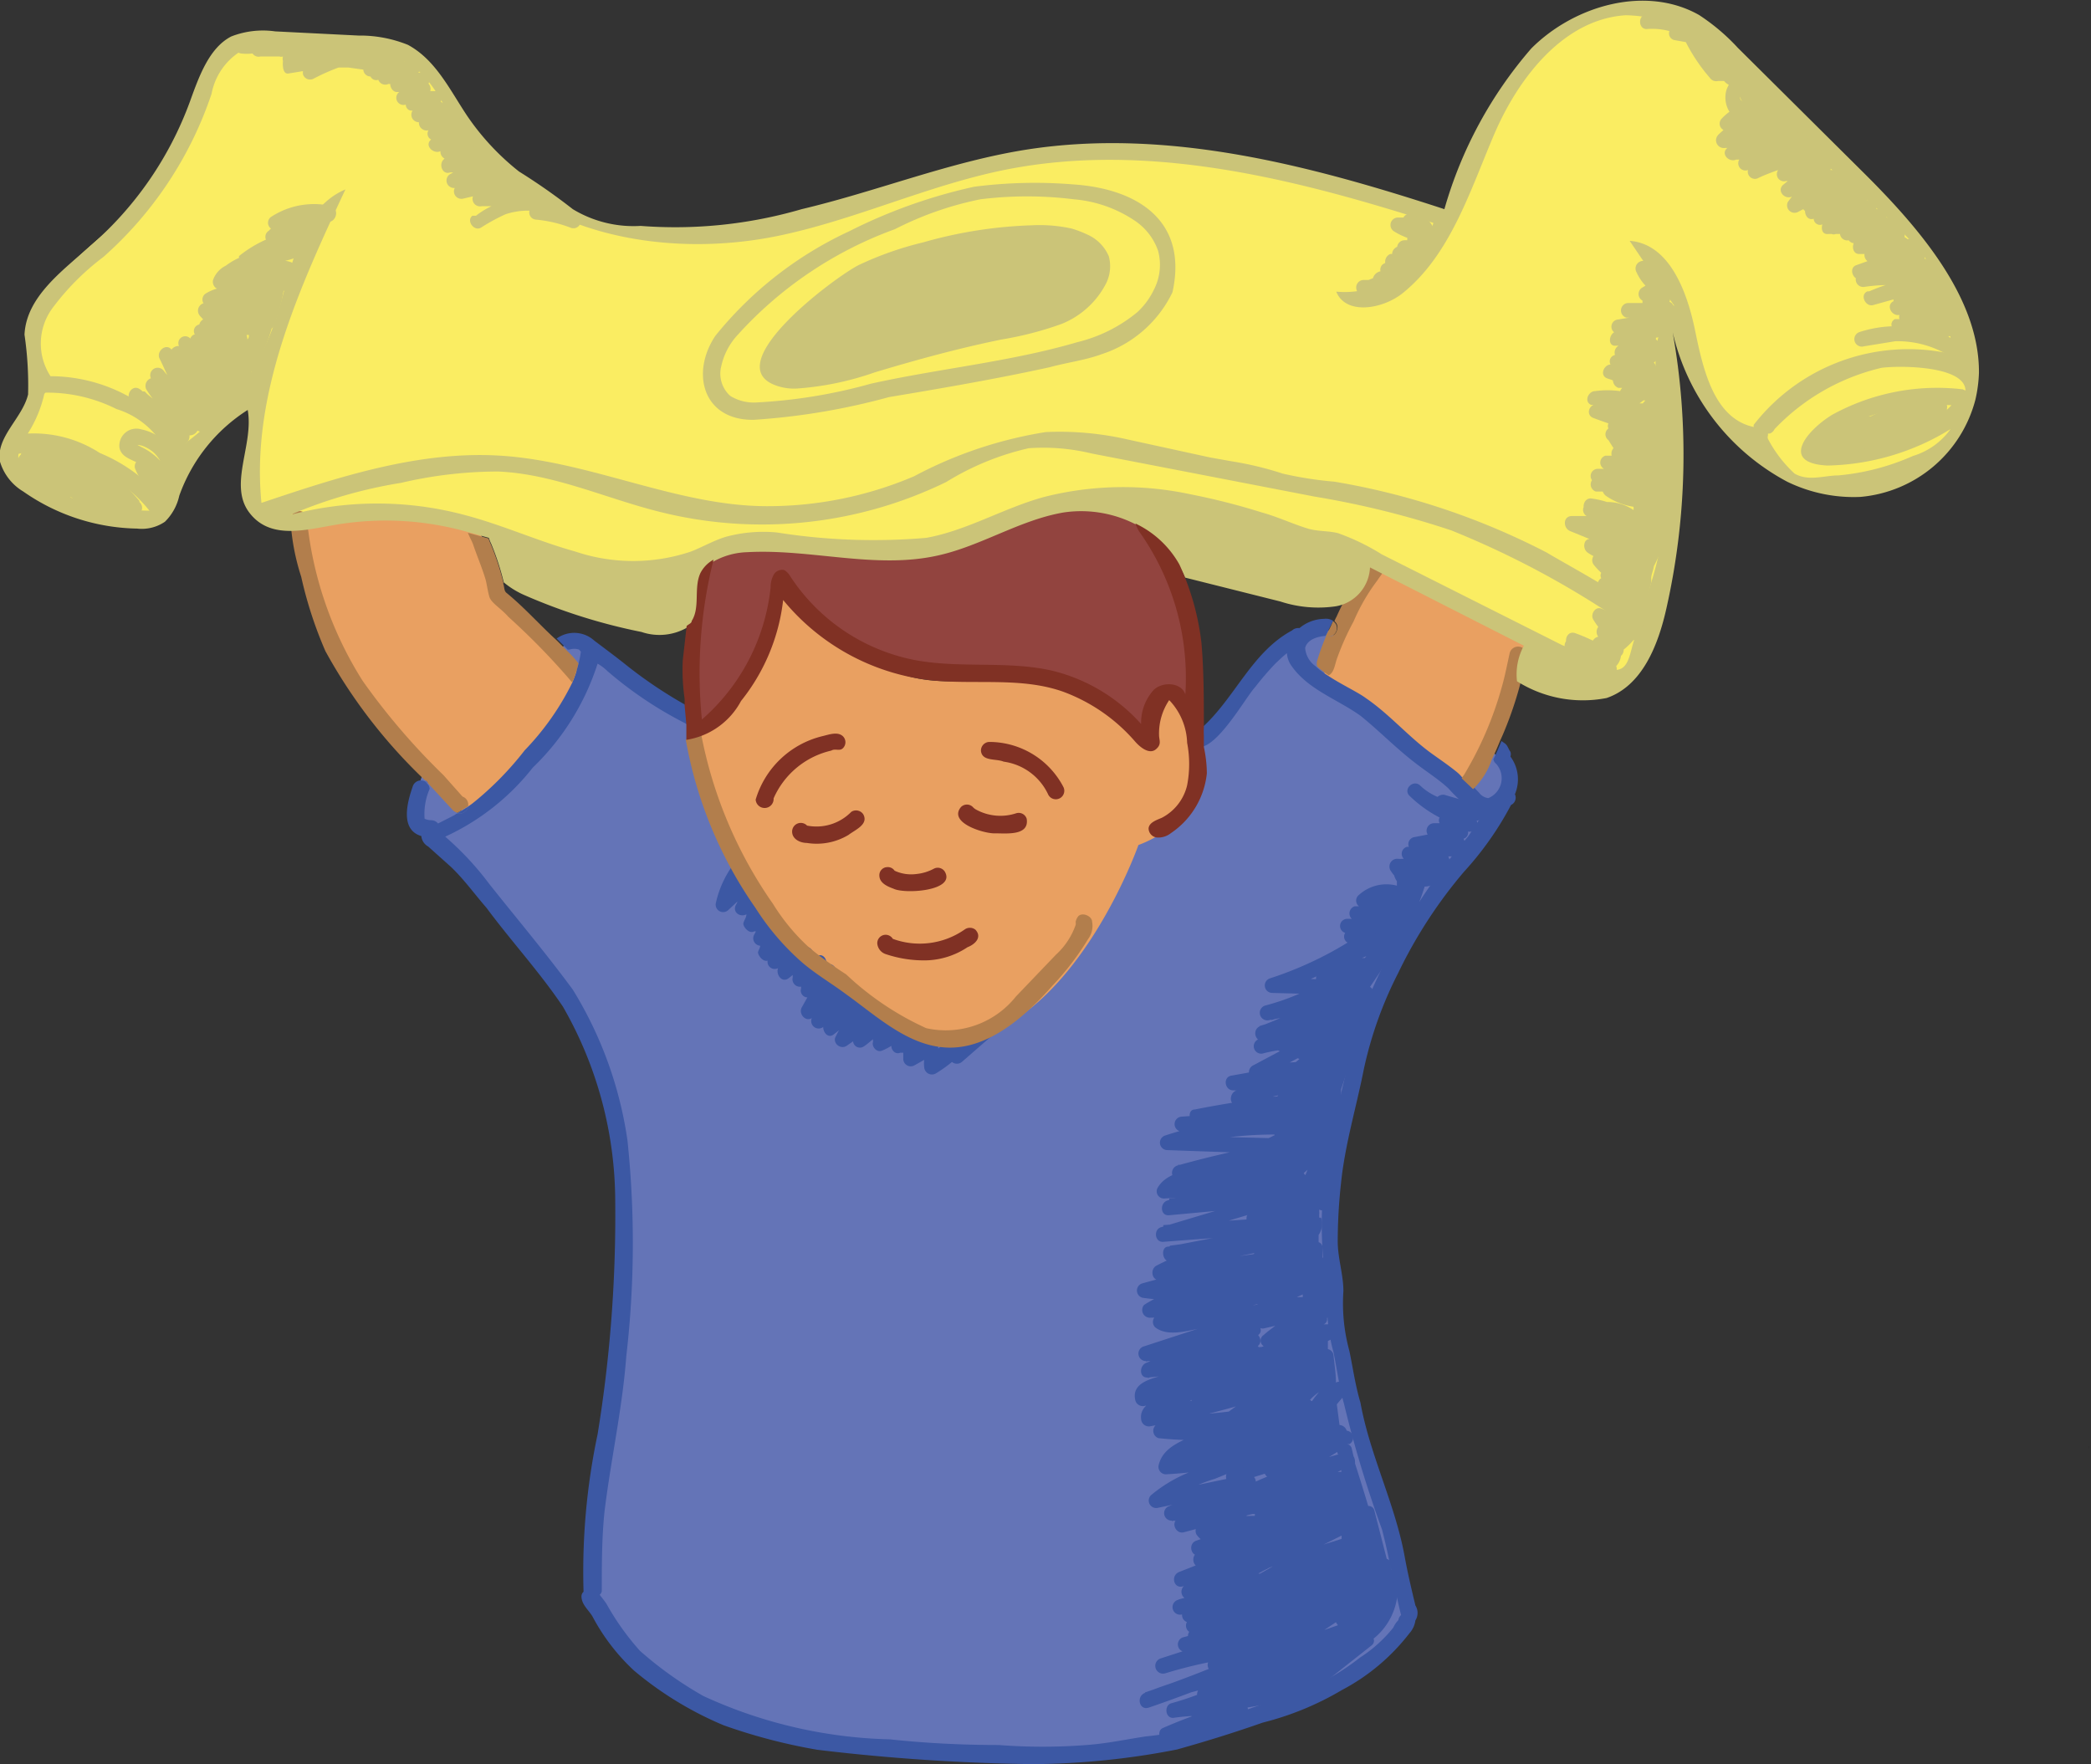 <svg xmlns="http://www.w3.org/2000/svg" viewBox="0 0 69.98 59.04"><rect x="0" y="0" width="69.98" height="59.04" fill="#333333" stroke="none"/><defs><style>.cls-1{fill:#92443f;}.cls-2{fill:#e9a061;}.cls-3{fill:#faed62;}.cls-4{fill:#6474b7;}.cls-5{fill:#3c58a4;}.cls-6{fill:#803124;}.cls-7{fill:#f0f0f0;}.cls-8{fill:#cbc478;}.cls-9{fill:none;}.cls-10{fill:#b27e4c;}</style></defs><g id="Layer_2" data-name="Layer 2"><g id="Card"><path class="cls-1" d="M40,24.23a12.27,12.27,0,0,0-.26-3.44c-.41-1.77-.34-3.16-1.84-3.9s-3.82-.07-7,0a66.81,66.81,0,0,0-7.41.76s-.3,2.42-.38,3.9a21,21,0,0,0,.07,3,3.68,3.68,0,0,0,1.91-1.65A13.25,13.25,0,0,0,26,19.77c-.05,0,2.08,2.27,3.78,2.53s4.87.21,5.83.57a14.15,14.15,0,0,1,2.76,1.84s-.23-1.61.53-1.54S40,24.23,40,24.23Z"/><path class="cls-2" d="M10.05,17.52s.27,3.55,1.63,5.12,4,4.76,4,4.76,10.14,6.78,13,7.53,5,.92,7.28-1.36,12.33-6.18,13-7.06a35.54,35.54,0,0,0,2.17-5.21l-4.9-2.37a6.08,6.08,0,0,0-1.45,2.17c-.56,1.42-1.06,2.78-1.06,2.78l-3.37,3.24-.43-.37s.35-3.27-.8-3.32c-.57,0-.7,1.28-.7,1.28a4.38,4.38,0,0,0-3.54-1.93c-2.44-.07-3.5.21-4.77-.24s-3.84-2.93-3.84-2.93S25.17,22.73,24,23.72s-.79.84-.79.84l-4-2.2-2.16-2a9.28,9.28,0,0,1-.68-1.86,7.08,7.08,0,0,0-1.22-2Z"/><path class="cls-3" d="M51.75,22.3s1.86.85,2.49.4a5.47,5.47,0,0,0,1.33-2.82A19.41,19.41,0,0,0,56,15.27a26.11,26.11,0,0,1-.31-3.13A9.25,9.25,0,0,1,56,10.69h.34a8.56,8.56,0,0,0,.88,3c.65,1,1.92,1.59,2.21,2a4.28,4.28,0,0,0,3.24.55c1-.37,3.17-1.24,3.24-3.22a7.08,7.08,0,0,0-2.2-5.42c-1.51-1.39-4.51-4.33-5-4.95S56.57.23,55,.26,51.16,1.89,50.4,2.88A28.34,28.34,0,0,0,48.34,7.4s-4.06-1.35-6.21-1.83a22.27,22.27,0,0,0-8.8-.14c-3,.69-7.06,2.22-8.25,2.33S20.89,8,19.3,7.32a11.08,11.08,0,0,1-4-3.42c-.84-1.19-.93-2.07-3.16-2.44s-4.07-.27-4.7.28-1.06,3.5-2.2,4.57S1.88,9,1.44,10A4.14,4.14,0,0,0,1.11,12l.25.77-1,2.14s0,1.66,2.27,2.22,2.87.52,3,0a13.73,13.73,0,0,1,.76-2.22,12,12,0,0,1,1.66-1.45,1.25,1.25,0,0,1,.56-.11s-.19,1.24-.25,2.19.06,1.49.37,1.81a2.79,2.79,0,0,0,2.29.1,12.22,12.22,0,0,1,4.61,0c1.41.3,2,1.83,3.59,2a9.06,9.06,0,0,0,4.6-.69c1.23-.59,2-.57,4.15-.38a11.88,11.88,0,0,0,4.47-.26c.91-.3,2.46-1.29,3.22-1.43a3.42,3.42,0,0,1,3,.69c.82.88.79,1.39,2,1.62a29.81,29.81,0,0,0,4.47.63c.38-.12.64-.66.64-.66a11,11,0,0,1,2.38,1c1,.61,3.15,1.72,3.15,1.72Z"/><path class="cls-4" d="M23,24.24l-1.19-1c-.56-.46-1.94-1.53-1.94-1.53s-.2-.51-.36-.44-.8.44-.8.44l.8,1s-.82,2.5-2.31,3.36L15.31,27.2l-1.12-1.41s-.52,1.34-.31,1.75.45.75.45.75,6,4.87,6.14,8.38.6,7.58,0,9.89a39,39,0,0,0-.64,7s2,2.92,3.65,3.57A35.07,35.07,0,0,0,33.61,58.7c3.38-.09,7-.55,9-1.43a13.38,13.38,0,0,0,4-2.35,2.29,2.29,0,0,0,.53-1s-1.78-6.28-2.06-7.25a35.8,35.8,0,0,1-.62-5.61,37.28,37.28,0,0,1,1.36-7A27,27,0,0,1,48.73,29,8.08,8.08,0,0,0,50.1,27c.3-.58.63-.6.46-1.05a2.42,2.42,0,0,0-.69-.85l-.95,1.37s-2.92-2.57-3.5-3a5,5,0,0,0-1.16-.7l.4-1.48L44.37,21a2.75,2.75,0,0,0-1.24.6c-.53.48-1.9,2-1.9,2L40,25a2.91,2.91,0,0,1-.26,2.13,3.94,3.94,0,0,1-1.64,1.15s-1.45,4.13-4.17,5.87-3.24.09-5.12-.89S25.52,30,24.91,29a11.73,11.73,0,0,1-1.39-3.61C23.62,25.07,23,24.24,23,24.24Z"/><path class="cls-5" d="M49.34,26.89l-1-.29a.28.28,0,0,0-.23.07,1.94,1.94,0,0,1-.58-.38c-.23-.22-.59.13-.35.35a4.25,4.25,0,0,0,1,.72.2.2,0,0,0,0,.19l-.19,0a.25.25,0,0,0-.21.38l-.47.09a.24.24,0,0,0-.16.32h-.06a.24.24,0,0,0-.11.4,1.77,1.77,0,0,1-.23,0,.26.26,0,0,0-.22.38,1.4,1.4,0,0,0,.13.18.56.56,0,0,0,.09.19v.15a1.37,1.37,0,0,0-1.27.31.24.24,0,0,0,0,.38l-.14,0a.25.25,0,0,0-.1.42l-.16,0a.24.24,0,0,0-.06.47.23.23,0,0,0,.11.34,3.6,3.6,0,0,0-.5.29.25.25,0,0,0,0,.45l-.47.23a.25.25,0,0,0,.06.45h0l-.09,0a.27.27,0,0,0-.07.37.81.81,0,0,0-.46.53.34.34,0,0,0,.27.4l-.47,0a.24.24,0,0,0-.23.28,3,3,0,0,0-.36.18.25.25,0,0,0,0,.43c.22.1.45.18.68.27l-.22.19a.19.19,0,0,0-.07.11l-.52.09c-.3,0-.19.46.07.49a1.2,1.2,0,0,1,.19,0,.27.27,0,0,0,.12.09h.08c-.09.05-.19.09-.28.15a.25.25,0,0,0,.13.46h0l-.19.16a.26.26,0,0,0,.11.42h0l-.19.16a.21.21,0,0,0-.06.23,4.78,4.78,0,0,0-.65.38.25.25,0,0,0,.12.46h0l-.15.1a.25.25,0,0,0,.1.45.24.24,0,0,0-.06.28c-.08.06-.16.1-.24.15s0,0,0,0a.24.24,0,0,0,0,.35.22.22,0,0,0,.29.25,2.8,2.8,0,0,1,.31-.09c-.19.09-.37.19-.56.27s-.1.47.13.47h0a.25.25,0,0,0,.12.46h.15a.25.25,0,0,0-.05.28l-.11.06a.22.22,0,0,0-.11.25,1.38,1.38,0,0,0-.24.14.25.25,0,0,0,.06.46,6.35,6.35,0,0,0,.76.13.66.66,0,0,0,0,.24l-.36.25a.25.25,0,0,0,.13.46h.15a2.7,2.7,0,0,0-.31.2.25.25,0,0,0,.19.46l.35-.08c-.13.1-.27.2-.39.31a.22.22,0,0,0,0,.37c-.09.06-.19.11-.28.18s-.09.54.19.45h0a.2.2,0,0,0,.11.11l-.34.2a.24.24,0,0,0,0,.39l-.24.14c-.23.14-.09.55.19.46l.69-.24a3.09,3.09,0,0,1-.54.29.23.23,0,0,0-.15.17l-1,.35a.25.25,0,0,0,.14.48l.43-.11s0,.06,0,.08a.25.25,0,0,0,.15.48l0,0a1.88,1.88,0,0,0-.57.41.25.25,0,0,0,0,.38c-.1.18,0,.46.26.37s.64-.21,1-.32a.24.24,0,0,0,.28.14l.42-.11-.13.08a11,11,0,0,0-1.1.26.25.25,0,0,0,0,.46l-.1.06a.25.25,0,0,0,.13.46l.17,0a.31.31,0,0,0,0,.1l-.14.07c-.25.12-.09.5.17.45a.29.29,0,0,0-.14.15l-.08.21a.25.25,0,0,0,.31.31l.29-.14-.47.29c-.22.16-.09.56.19.46l.47-.15c-.34.2-.69.38-1,.59a.25.25,0,0,0,.25.43c.29-.13.59-.23.88-.35l-1.05.59a.25.25,0,0,0,.25.44c.17-.09.35-.15.53-.23-.28.17-.56.33-.83.51a.25.25,0,0,0,.25.43c.49-.23,1-.44,1.49-.65l-1.8,1.2a.24.24,0,0,0-.09.32c-.19.09-.37.18-.57.26a.28.28,0,0,0-.07.46.26.26,0,0,0-.06.4l0,0c-.25.12-.07.56.19.46L42.59,57s.06,0,.1,0l.44-.2.88-.33h0a.25.25,0,0,0,.18-.05l1.72-1.36a.19.19,0,0,0,.06-.22,2.17,2.17,0,0,0,.81-1.66l.06-.1a.25.25,0,0,0-.1-.33.16.16,0,0,0-.07-.09v0a.28.28,0,0,0-.12-.14c0-.07,0-.14,0-.21a.2.2,0,0,0-.14-.14L46,50.57a.2.2,0,0,0-.21-.17c-.14-.47-.29-.95-.44-1.42,0-.08,0-.16-.05-.24h0l-.06-.26a.19.19,0,0,0-.16-.15l.08,0a.24.24,0,0,0-.09-.45v0a.27.27,0,0,0-.24-.19h0L44.74,47c.1-.13.22-.25.32-.39s-.14-.46-.35-.34l0,0c0-.3-.05-.6-.08-.9a.24.24,0,0,0-.19-.22c0-.09,0-.18,0-.27l0,0,.2-.1c.25-.12.06-.57-.2-.46l-.14,0h0a.18.18,0,0,0,.11-.21.22.22,0,0,0,.13-.2.15.15,0,0,1,0-.07h0l-.23-1.69s0,0-.05-.08l0-.28h0v-.07a.2.2,0,0,0-.13-.15v-.24a.65.65,0,0,0,.08-.58s0,0-.06,0v-.12a.15.15,0,0,0,0-.07s0,0,0-.08a.21.21,0,0,0,.31-.15,19.36,19.36,0,0,0,.34-2.62c0-.37.06-.74.08-1.1a.3.3,0,0,0,0-.1s0,0,0-.05c.36-1.06.71-2.12,1.07-3.19a.2.2,0,0,0-.1-.24l1.39-2.06a.2.2,0,0,0,0-.21c0-.1.09-.2.13-.3a.22.22,0,0,0,.14-.3c.06-.16.12-.33.17-.49a.58.58,0,0,0,.52-.32l.14,0c.28-.15.23-.45.13-.69l.16,0a.21.21,0,0,0,.17-.23h.05c.18,0,.21-.22.13-.36a.21.21,0,0,0,.15-.24h0a.26.26,0,0,0,.29-.36A.24.24,0,0,0,49.34,26.89Zm-3.66,5.17-.1,0,.15-.06A.35.35,0,0,0,45.68,32.06ZM43.57,40h0v0Zm.12-.68a.21.21,0,0,0-.13,0h0l.2-.17Zm.19-2s0,0-.05,0l.06,0Zm-.28,6v.09l-.2,0Zm1.16,6.58.22-.1a0,0,0,0,0,0,0Zm.14,1.49s0,.07,0,.11l-.6.19Zm-.1-2.72-.32.09v0l.28-.17h0s0,0,0,.06h0Zm.09.59-.12,0,.12-.06ZM42.5,51.49l-.1,0h-.07Zm1.64-4.9c-.07.09-.14.17-.2.26s-.06,0-.1,0h0A1.87,1.87,0,0,1,44.14,46.59Zm.57,7.7a.36.36,0,0,0,.07.1l-.46.16Z"/><path class="cls-5" d="M33,34.5l0,0a1.21,1.21,0,0,1-.19,0,1.82,1.82,0,0,1-.51.09h0l-.12.1a.22.22,0,0,0-.35,0,3.24,3.24,0,0,1-.43.4l0-.11c.1-.22-.11-.48-.34-.34l-.24.14a.75.75,0,0,1,.07-.12c.17-.24-.19-.47-.4-.3l-.13.08v0c0-.23-.24-.45-.42-.25a.94.94,0,0,1-.1.1,1.42,1.42,0,0,1,.05-.16.25.25,0,0,0-.42-.24,1.92,1.92,0,0,1-.17.13.24.24,0,0,0-.32-.25l.06-.1c.1-.2-.13-.51-.34-.35l-.16.13.06-.11a.25.25,0,0,0-.4-.3h0a.25.25,0,0,0-.4-.17l.15-.26a.24.24,0,0,0-.28-.34c0-.2-.16-.4-.35-.25l-.1.08,0-.09c.06-.2-.2-.42-.37-.29l-.06.05a.23.23,0,0,0-.29-.27h0c.13-.25-.19-.52-.39-.31l-.1.09,0-.08a.23.23,0,0,0-.14-.28c0-.08.07-.16.1-.25a.25.25,0,0,0-.37-.28l-.15.08.15-.43a.2.2,0,0,0,0-.11l0,0a.65.65,0,0,1-.17-.16h-.11a.64.64,0,0,1,0-.07h0a.75.75,0,0,1-.21-.32,1.6,1.6,0,0,1-.05-.21h0s0,0,0,.06,0,0,0-.05h0s-.05,0-.07,0l0,0c0-.06,0-.11,0-.17-.05-.23-.34-.22-.46-.06a3.43,3.43,0,0,0-.57,1.26.25.25,0,0,0,.42.24l.3-.28a.37.37,0,0,1-.05.11c-.13.25.14.43.35.32,0,.1-.07.19-.1.29s.18.38.36.28l.06,0-.06.11a.25.25,0,0,0,.2.37c0,.07-.05.14-.07.21s.14.34.32.29a.24.24,0,0,0,.35.25l0,0v0c-.08.2.12.51.35.34l.14-.11,0,.08a.25.25,0,0,0,.28.31s0,0,0,.06a.23.23,0,0,0,.21.3l-.19.34c-.11.21.13.49.34.35l0,0a.25.25,0,0,0,.38.3c0,.19.17.39.35.25l.18-.14a1.74,1.74,0,0,0-.1.19c-.14.21.12.46.34.34l.23-.16a.23.23,0,0,0,.36.17c.11-.07.2-.16.31-.24a.19.19,0,0,0,0,.08c-.06.16.12.38.3.3a1.82,1.82,0,0,0,.31-.16c0,.15.14.3.3.23l.1,0c0,.07,0,.14,0,.21a.25.25,0,0,0,.38.21l.32-.18a1,1,0,0,0,0,.24.26.26,0,0,0,.38.22,4.51,4.51,0,0,0,.55-.39.26.26,0,0,0,.33,0l1-.87a.23.23,0,0,0,.06-.12Z"/><path d="M69.91,48.6l0-.2a.19.19,0,0,1,0,.07l0,.11,0,.08Z"/><path class="cls-6" d="M25.29,26.76a3.09,3.09,0,0,1,2.22-2.12c.22-.05.52-.17.7,0a.28.28,0,0,1,0,.4c-.11.11-.26,0-.39.08a2.79,2.79,0,0,0-1.93,1.6A.29.29,0,0,1,25.29,26.76Z"/><path class="cls-6" d="M35.08,26.59a1.93,1.93,0,0,0-1.49-1.1c-.26-.11-.72,0-.76-.36a.29.29,0,0,1,.27-.3,2.8,2.8,0,0,1,2.49,1.51A.28.28,0,0,1,35.08,26.59Z"/><path class="cls-6" d="M27,28.21c-.21,0-.49-.12-.49-.38a.29.29,0,0,1,.5-.2,1.63,1.63,0,0,0,1.48-.46.29.29,0,0,1,.4.08c.19.34-.27.52-.49.69A2.07,2.07,0,0,1,27,28.21Z"/><path class="cls-6" d="M33.28,27.89c-.38,0-1.55-.36-1.12-.88a.28.28,0,0,1,.4,0,.39.39,0,0,0,.1.08,1.69,1.69,0,0,0,1.34.13.28.28,0,0,1,.36.18C34.46,28,33.62,27.88,33.28,27.89Z"/><path class="cls-6" d="M29.9,29.74c-.19-.07-.46-.18-.47-.43a.27.27,0,0,1,.26-.29.27.27,0,0,1,.25.12,1.32,1.32,0,0,0,.73.11,1.57,1.57,0,0,0,.57-.17.28.28,0,0,1,.38.09C32,29.82,30.27,29.93,29.9,29.74Z"/><path class="cls-6" d="M30.84,32.14a4,4,0,0,1-1.2-.21.41.41,0,0,1-.28-.36.28.28,0,0,1,.52-.15,2.62,2.62,0,0,0,2.4-.31.3.3,0,0,1,.36,0c.24.25,0,.49-.26.59A2.62,2.62,0,0,1,30.84,32.14Z"/><path class="cls-7" d="M53.33,23.29a.66.66,0,0,1-.38-.37.29.29,0,0,1,.45-.3c.14.11.31.24.28.43A.28.28,0,0,1,53.33,23.29Z"/><polygon class="cls-8" points="54.23 23.16 54.23 23.16 54.23 23.16 54.23 23.16"/><path class="cls-9" d="M44,16.62l-7.42-1.43A6.9,6.9,0,0,0,34.43,15a9.06,9.06,0,0,0-2.75,1.1,14.07,14.07,0,0,1-9.59,1c-1.81-.45-3.54-1.27-5.41-1.35a14.29,14.29,0,0,0-3.25.38,15.71,15.71,0,0,0-3.7,1.07,11.33,11.33,0,0,1,5.81,0c1.27.33,2.47.88,3.73,1.23a6.07,6.07,0,0,0,3.86,0c.41-.16.78-.38,1.19-.5A4.81,4.81,0,0,1,26,17.83,20.66,20.66,0,0,0,31,18c1.35-.26,2.56-1,3.88-1.34a10.72,10.72,0,0,1,4.88-.09,22.2,22.2,0,0,1,2.4.61c.52.15,1,.38,1.54.54.34.1.67.07,1,.15a7.38,7.38,0,0,1,1.47.71l1.49.75,3.06,1.54,1.49.75a8,8,0,0,1,1.41.72.7.7,0,0,0,.37.11c.45,0,.48-.58.63-1a1.56,1.56,0,0,1,.11-.26,30.13,30.13,0,0,0-6.22-3.41A29.91,29.91,0,0,0,44,16.62Z"/><path class="cls-9" d="M65.24,11.85A4.58,4.58,0,0,0,63.89,8c-1-1-2.13-1.83-3.13-2.83s-1.73-2.1-2.7-3A5.06,5.06,0,0,0,54.45.52c-2.08.12-3.55,2.09-4.41,4s-1.51,4-3.16,5.32c-.67.52-1.88.72-2.2-.07a3.06,3.06,0,0,0,3.25-2.3C43.3,6,38.38,4.73,33.61,5.68c-2.54.51-4.92,1.63-7.45,2.18-4,.87-8.74,0-10.86-3.5-.51-.84-.9-1.84-1.77-2.28A3.81,3.81,0,0,0,12,1.79L8.89,1.64A2,2,0,0,0,8,1.75a2.15,2.15,0,0,0-.89,1.39A12.67,12.67,0,0,1,3.46,8.6a8.44,8.44,0,0,0-1.71,1.72,2,2,0,0,0-.06,2.27,5.45,5.45,0,0,1,4.43,2.3,8.5,8.5,0,0,0,3.12-4.24C9.76,9.05,10,7,11.56,6.34,10,9.67,8.39,13.21,8.74,16.87c2.6-.87,5.28-1.75,8-1.58,3,.19,5.89,1.65,8.92,1.69a12.48,12.48,0,0,0,4.92-1A14,14,0,0,1,35,14.46a10.2,10.2,0,0,1,2.75.33l2.75.6.73.13a11.08,11.08,0,0,1,1.7.41,12.23,12.23,0,0,0,1.73.27,24.1,24.1,0,0,1,7.12,2.38c.29.16,3.21,1.74,3.12,2a11.73,11.73,0,0,0,.74-6.36c-.21-1.34-.57-2.95.44-3.85-.51-.74-1-1.48-1.54-2.23,1.33.05,2,1.64,2.19,3s.63,2.91,1.92,3.23l0,0A6.56,6.56,0,0,1,65.24,11.85Z"/><path class="cls-9" d="M5.59,15.25l0-.08a2.78,2.78,0,0,0-1.7-1.48,5.18,5.18,0,0,0-2.37-.55s0,.07-.06.1a4.2,4.2,0,0,1-.54,1.27,4.06,4.06,0,0,1,2.41.65,5.44,5.44,0,0,1,2.07,1.5,3.1,3.1,0,0,0,.29-1.09A.27.27,0,0,1,5.59,15.25Z"/><path class="cls-9" d="M3.06,15.68a2.9,2.9,0,0,0-2.48-.49c-.08.47.5.69.82.92a7,7,0,0,0,1.37.73A10.81,10.81,0,0,0,5,17.09H5A4.55,4.55,0,0,0,3.06,15.68Z"/><path class="cls-9" d="M62.9,12.27a7.2,7.2,0,0,0-3.58,2.05.29.29,0,0,1-.16.15l-.06,0s0,0,0,.06a.17.17,0,0,0,0,.12A4.27,4.27,0,0,0,60,15.85c.43.27,1,.1,1.47.06A7.9,7.9,0,0,0,64,15.26a2.4,2.4,0,0,0,1.26-.9,8.12,8.12,0,0,1-4.12,1.22c-1.64-.08-.65-1.21.16-1.7A7.3,7.3,0,0,1,65.67,13h0C65.69,12.19,63.48,12.19,62.9,12.27Z"/><path class="cls-9" d="M61.19,15c1.25-.06,3.26-.5,4.1-1.45-1.43-.08-3.45.29-4.4,1.42Z"/><polygon class="cls-8" points="54.24 23.16 54.24 23.16 54.24 23.16 54.24 23.16"/><path class="cls-8" d="M35.9,6.17a15.82,15.82,0,0,0-3.3.08,17.65,17.65,0,0,0-4.18,1.49,12.51,12.51,0,0,0-4.48,3.5c-.84,1.26-.4,2.83,1.28,2.81a22.57,22.57,0,0,0,4.53-.76c1.8-.3,3.6-.61,5.38-1,.58-.16,1.18-.23,1.75-.44a4,4,0,0,0,2.36-2.07C39.77,7.37,38.05,6.31,35.9,6.17Zm2.71,3.54a2.46,2.46,0,0,1-.55.74,5,5,0,0,1-2,1c-2.25.66-4.61.88-6.91,1.39a17.49,17.49,0,0,1-3.85.63,1.5,1.5,0,0,1-.86-.22,1,1,0,0,1-.3-1,2.24,2.24,0,0,1,.51-1,13.13,13.13,0,0,1,5.3-3.58,11.08,11.08,0,0,1,2.86-1,12.61,12.61,0,0,1,3.13,0A4.29,4.29,0,0,1,38,7.4a2,2,0,0,1,.76,1A1.81,1.81,0,0,1,38.61,9.71Z"/><path class="cls-8" d="M35.87,7.65a5,5,0,0,0-1.34-.11,14.86,14.86,0,0,0-3.63.57,11.08,11.08,0,0,0-2.16.76c-.78.39-4.62,3.25-2.85,4a1.77,1.77,0,0,0,.82.13,9.9,9.9,0,0,0,2.57-.54c1.4-.42,2.82-.81,4.25-1.1a11.3,11.3,0,0,0,2-.52A2.88,2.88,0,0,0,37,9.52a1.29,1.29,0,0,0,.11-.94,1.39,1.39,0,0,0-.72-.73A3.73,3.73,0,0,0,35.87,7.65Z"/><path class="cls-9" d="M19.39,22.22a2.83,2.83,0,0,0,.08-.4l-.06-.07a.5.5,0,0,0-.32,0l-.06,0A3.62,3.62,0,0,1,19.39,22.22Z"/><path class="cls-9" d="M40.29,25.91a2.75,2.75,0,0,1-1.2,2,.68.68,0,0,1-.45.15.31.31,0,0,1-.3-.31c0-.19.25-.27.44-.35a1.65,1.65,0,0,0,.85-1.09,3.76,3.76,0,0,0,0-1.42,2.16,2.16,0,0,0-.6-1.43,2,2,0,0,0-.34,1.17c0,.17,0,.37-.11.48s-.5,0-.68-.25a5.87,5.87,0,0,0-2.31-1.67c-1.43-.52-3-.23-4.52-.4a7.46,7.46,0,0,1-4.88-2.68,6.59,6.59,0,0,1-1.41,3.38A2.51,2.51,0,0,1,23,24.76l0-.52a13,13,0,0,1-2.63-1.78,1.65,1.65,0,0,0-.33-.25,8.37,8.37,0,0,1-2.17,3.51A7.93,7.93,0,0,1,14.9,28a10,10,0,0,1,1.49,1.56c.93,1.17,1.9,2.32,2.79,3.53A13.18,13.18,0,0,1,21,38.17a32.89,32.89,0,0,1-.09,7.22c-.13,1.75-.52,3.47-.73,5.21-.09.88-.07,1.76-.09,2.65a.19.19,0,0,1-.07.12v0c.08.11.16.2.23.31a8.63,8.63,0,0,0,1.12,1.57,12.57,12.57,0,0,0,2.12,1.51,15.79,15.79,0,0,0,6.24,1.45c1.22.13,2.44.15,3.65.19a19.1,19.1,0,0,0,2.93,0c.69,0,1.32-.19,2-.29a7.85,7.85,0,0,0,2.15-.51c.91-.23,1.82-.64,2.71-.86a8.08,8.08,0,0,0,2.3-1.27,4.6,4.6,0,0,0,1.11-1,.85.85,0,0,1,.17-.25.28.28,0,0,1,.09-.17c-.24-.95-.39-1.93-.64-2.87A38.32,38.32,0,0,1,44.94,47c-.16-.56-.23-1.14-.35-1.72a5.89,5.89,0,0,1-.2-2,13.49,13.49,0,0,1,0-4.57c.34-1.62.68-3.25,1.18-4.83A20.4,20.4,0,0,1,47,31,20,20,0,0,1,49.18,28c.17-.25.34-.51.5-.77a1,1,0,0,1-.28-.05,5.53,5.53,0,0,1-.88-.8c-.35-.32-.74-.56-1.11-.85-.64-.49-1.2-1.07-1.82-1.57-.79-.57-1.81-.89-2.36-1.74a.83.83,0,0,1-.11-.36c-.13.1-.25.22-.37.33a9.83,9.83,0,0,0-.69.8c-.3.34-1.14,1.85-1.77,2A4.31,4.31,0,0,1,40.29,25.91Z"/><path class="cls-9" d="M44,16.62l-7.42-1.43A6.9,6.9,0,0,0,34.43,15a9.06,9.06,0,0,0-2.75,1.1,14.07,14.07,0,0,1-9.59,1c-1.81-.45-3.54-1.27-5.41-1.35a14.29,14.29,0,0,0-3.25.38,15.71,15.71,0,0,0-3.7,1.07,11.33,11.33,0,0,1,5.81,0c1.27.33,2.47.88,3.73,1.23a6.07,6.07,0,0,0,3.86,0c.41-.16.78-.38,1.19-.5A4.81,4.81,0,0,1,26,17.83,20.66,20.66,0,0,0,31,18c1.35-.26,2.56-1,3.88-1.34a10.72,10.72,0,0,1,4.88-.09,22.2,22.2,0,0,1,2.4.61c.52.15,1,.38,1.54.54.34.1.67.07,1,.15a7.38,7.38,0,0,1,1.47.71l1.49.75,3.06,1.54,1.49.75a8,8,0,0,1,1.41.72.7.7,0,0,0,.37.11c.45,0,.48-.58.63-1a1.56,1.56,0,0,1,.11-.26,30.13,30.13,0,0,0-6.22-3.41A29.91,29.91,0,0,0,44,16.62Z"/><path class="cls-9" d="M5.59,15.25l0-.08a2.78,2.78,0,0,0-1.7-1.48,5.18,5.18,0,0,0-2.37-.55s0,.07-.06.1a4.2,4.2,0,0,1-.54,1.27,4.06,4.06,0,0,1,2.41.65,5.44,5.44,0,0,1,2.07,1.5,3.1,3.1,0,0,0,.29-1.09A.27.27,0,0,1,5.59,15.25Z"/><path class="cls-9" d="M65.24,11.85A4.58,4.58,0,0,0,63.89,8c-1-1-2.13-1.83-3.13-2.83s-1.73-2.1-2.7-3A5.06,5.06,0,0,0,54.45.52c-2.08.12-3.55,2.09-4.41,4s-1.51,4-3.16,5.32c-.67.52-1.88.72-2.2-.07a3.06,3.06,0,0,0,3.25-2.3C43.3,6,38.38,4.73,33.61,5.68c-2.54.51-4.92,1.63-7.45,2.18-4,.87-8.74,0-10.86-3.5-.51-.84-.9-1.84-1.77-2.28A3.81,3.81,0,0,0,12,1.79L8.89,1.64A2,2,0,0,0,8,1.75a2.15,2.15,0,0,0-.89,1.39A12.67,12.67,0,0,1,3.46,8.6a8.44,8.44,0,0,0-1.71,1.72,2,2,0,0,0-.06,2.27,5.45,5.45,0,0,1,4.43,2.3,8.5,8.5,0,0,0,3.12-4.24C9.76,9.05,10,7,11.56,6.34,10,9.67,8.39,13.21,8.74,16.87c2.6-.87,5.28-1.75,8-1.58,3,.19,5.89,1.65,8.92,1.69a12.48,12.48,0,0,0,4.92-1A14,14,0,0,1,35,14.46a10.2,10.2,0,0,1,2.75.33l2.75.6.73.13a11.08,11.08,0,0,1,1.7.41,12.23,12.23,0,0,0,1.73.27,24.1,24.1,0,0,1,7.12,2.38c.29.16,3.21,1.74,3.12,2a11.73,11.73,0,0,0,.74-6.36c-.21-1.34-.57-2.95.44-3.85-.51-.74-1-1.48-1.54-2.23,1.33.05,2,1.64,2.19,3s.63,2.91,1.92,3.23l0,0A6.56,6.56,0,0,1,65.24,11.85Z"/><path class="cls-9" d="M23.46,24.08a6.8,6.8,0,0,0,2.3-4.42.87.87,0,0,1,.1-.42.32.32,0,0,1,.36-.16.58.58,0,0,1,.2.21,6.45,6.45,0,0,0,4.22,2.81c1.49.27,3,0,4.52.34a5.85,5.85,0,0,1,3,1.79,1.63,1.63,0,0,1,.43-1.15c.31-.28.92-.24,1.05.16a8.46,8.46,0,0,0-1.55-5.46,1.23,1.23,0,0,1-.12-.26,4,4,0,0,0-2.45-.42c-1.47.25-2.76,1.12-4.21,1.44-2.09.47-4.25-.23-6.39-.11a2.44,2.44,0,0,0-1.1.3A15.68,15.68,0,0,0,23.46,24.08Z"/><path class="cls-9" d="M3.06,15.68a2.9,2.9,0,0,0-2.48-.49c-.08.47.5.69.82.92a7,7,0,0,0,1.37.73A10.81,10.81,0,0,0,5,17.09H5A4.55,4.55,0,0,0,3.06,15.68Z"/><path class="cls-9" d="M62.9,12.27a7.2,7.2,0,0,0-3.58,2.05.29.29,0,0,1-.16.15l-.06,0s0,0,0,.06a.17.17,0,0,0,0,.12A4.27,4.27,0,0,0,60,15.85c.43.27,1,.1,1.47.06A7.9,7.9,0,0,0,64,15.26a2.4,2.4,0,0,0,1.26-.9,8.12,8.12,0,0,1-4.12,1.22c-1.64-.08-.65-1.21.16-1.7A7.3,7.3,0,0,1,65.67,13h0C65.69,12.19,63.48,12.19,62.9,12.27Z"/><path class="cls-9" d="M61.19,15c1.25-.06,3.26-.5,4.1-1.45-1.43-.08-3.45.29-4.4,1.42Z"/><path class="cls-9" d="M40,25a.35.35,0,0,0,.34.07l0-.39a2.26,2.26,0,0,1,0-.26,3.21,3.21,0,0,0-.3.21A.29.29,0,0,0,40,25Z"/><path class="cls-9" d="M40.29,25.91a2.75,2.75,0,0,1-1.2,2,.68.68,0,0,1-.45.15.31.31,0,0,1-.3-.31c0-.19.25-.27.44-.35a1.65,1.65,0,0,0,.85-1.09,3.76,3.76,0,0,0,0-1.42,2.16,2.16,0,0,0-.6-1.43,2,2,0,0,0-.34,1.17c0,.17,0,.37-.11.48s-.5,0-.68-.25a5.87,5.87,0,0,0-2.31-1.67c-1.43-.52-3-.23-4.52-.4a7.46,7.46,0,0,1-4.88-2.68,6.59,6.59,0,0,1-1.41,3.38A2.51,2.51,0,0,1,23,24.76l0-.52a13,13,0,0,1-2.63-1.78,1.65,1.65,0,0,0-.33-.25,8.37,8.37,0,0,1-2.17,3.51A7.93,7.93,0,0,1,14.9,28a10,10,0,0,1,1.49,1.56c.93,1.17,1.9,2.32,2.79,3.53A13.18,13.18,0,0,1,21,38.17a32.89,32.89,0,0,1-.09,7.22c-.13,1.75-.52,3.47-.73,5.21-.09.88-.07,1.76-.09,2.65a.19.19,0,0,1-.07.12v0c.08.11.16.2.23.31a8.63,8.63,0,0,0,1.12,1.57,12.57,12.57,0,0,0,2.12,1.51,15.79,15.79,0,0,0,6.24,1.45c1.22.13,2.44.15,3.65.19a19.1,19.1,0,0,0,2.93,0c.69,0,1.32-.19,2-.29a7.85,7.85,0,0,0,2.15-.51c.91-.23,1.82-.64,2.71-.86a8.08,8.08,0,0,0,2.3-1.27,4.6,4.6,0,0,0,1.11-1,.85.85,0,0,1,.17-.25.28.28,0,0,1,.09-.17c-.24-.95-.39-1.93-.64-2.87A38.32,38.32,0,0,1,44.94,47c-.16-.56-.23-1.14-.35-1.72a5.89,5.89,0,0,1-.2-2,13.49,13.49,0,0,1,0-4.57c.34-1.62.68-3.25,1.18-4.83A20.4,20.4,0,0,1,47,31,20,20,0,0,1,49.18,28c.17-.25.34-.51.5-.77a1,1,0,0,1-.28-.05,5.53,5.53,0,0,1-.88-.8c-.35-.32-.74-.56-1.11-.85-.64-.49-1.2-1.07-1.82-1.57-.79-.57-1.81-.89-2.36-1.74a.83.83,0,0,1-.11-.36c-.13.1-.25.22-.37.33a9.83,9.83,0,0,0-.69.8c-.3.34-1.14,1.85-1.77,2A4.31,4.31,0,0,1,40.29,25.91Z"/><path class="cls-9" d="M14.33,26.22a.29.29,0,0,1,.05.14,2.1,2.1,0,0,0-.17,1h0a.54.54,0,0,0,.22.05.3.3,0,0,1,.23.11l.55-.28a.33.33,0,0,1,.1-.06.36.36,0,0,1-.15-.08Z"/><path class="cls-9" d="M44.07,22.12a7.42,7.42,0,0,1,.3-.83c-.26,0-.61.11-.69.4a.82.82,0,0,0,.34.61A.37.37,0,0,1,44.07,22.12Z"/><path class="cls-9" d="M49.3,26.37l.16.17a.44.44,0,0,0,.3.17A.72.72,0,0,0,50,25.56a.24.24,0,0,1-.09-.15A2.49,2.49,0,0,1,49.3,26.37Z"/><path class="cls-10" d="M14.33,26.22l.83.9a.36.36,0,0,0,.15.08l.36-.22s0-.05,0-.07a.28.28,0,0,0-.19-.25l-.64-.72a22.46,22.46,0,0,1-2.7-3.15,12.41,12.41,0,0,1-1.82-5c-.05-.24.05-.65-.29-.69a.29.29,0,0,0-.31.26,7.55,7.55,0,0,0,.36,1.94,13.67,13.67,0,0,0,.81,2.49,17.63,17.63,0,0,0,3.33,4.32A.22.22,0,0,1,14.33,26.22Z"/><path class="cls-10" d="M44.74,21.1a.28.28,0,0,1-.36.19h0a7.42,7.42,0,0,0-.3.83.37.37,0,0,0,0,.18,2.5,2.5,0,0,0,.39.3c.19-.09.21-.41.29-.6a8.62,8.62,0,0,1,.54-1.2,6.53,6.53,0,0,1,.8-1.38c.13-.21.43-.49.15-.71s-.41.06-.52.24a8.37,8.37,0,0,0-1,1.69,1,1,0,0,0-.07.15A.26.26,0,0,1,44.74,21.1Z"/><path class="cls-10" d="M26.88,32.24c.44.37.93.66,1.39,1,1.08.77,2.14,1.79,3.47,1.82s2.54-1,3.48-2.07a9.19,9.19,0,0,0,1.2-1.57.73.73,0,0,0,.13-.57c0-.19-.32-.33-.46-.19a.42.42,0,0,0-.09.19.36.36,0,0,1,0,.1,2.43,2.43,0,0,1-.66,1L34,33.35a3,3,0,0,1-3,1.06,9.78,9.78,0,0,1-2.68-1.8,13.24,13.24,0,0,1-1.23-.89,6.87,6.87,0,0,1-1.22-1.47,14.7,14.7,0,0,1-2.4-5.66l-.52.16a14.08,14.08,0,0,0,2.33,5.63A8.39,8.39,0,0,0,26.88,32.24Z"/><path class="cls-5" d="M14.24,26.12l.09.1A.22.22,0,0,0,14.24,26.12Z"/><path class="cls-5" d="M15.67,27l-.36.22A.3.3,0,0,0,15.67,27Z"/><path class="cls-5" d="M50.55,25.32a.25.25,0,0,0,0-.16c-.07-.09-.09-.22-.2-.29l-.1-.07c-.07.17-.16.39-.27.61a.24.24,0,0,0,.09.15.72.72,0,0,1-.26,1.15.44.44,0,0,1-.3-.17l-.16-.17L48.92,26a1.21,1.21,0,0,0-.16-.16c-.27-.22-.55-.41-.83-.61-.78-.56-1.42-1.32-2.21-1.86-.28-.21-.85-.47-1.31-.78a2.5,2.5,0,0,1-.39-.3.82.82,0,0,1-.34-.61c.08-.29.43-.38.69-.4.08-.17.16-.34.25-.5a.44.44,0,0,0-.3-.07,1.33,1.33,0,0,0-.83.31.31.31,0,0,0-.25.08c-1.34.72-1.9,2.24-3,3.24l0,0a2.26,2.26,0,0,0,0,.26l0,.39c.63-.17,1.47-1.68,1.77-2a9.83,9.83,0,0,1,.69-.8c.12-.11.24-.23.37-.33a.83.83,0,0,0,.11.36c.55.85,1.57,1.17,2.36,1.74.62.5,1.18,1.08,1.82,1.57.37.29.76.53,1.11.85a5.53,5.53,0,0,0,.88.8,1,1,0,0,0,.28.05c-.16.26-.33.52-.5.77A20,20,0,0,0,47,31a20.4,20.4,0,0,0-1.39,2.86c-.5,1.58-.84,3.21-1.18,4.83a13.49,13.49,0,0,0,0,4.57,5.89,5.89,0,0,0,.2,2c.12.58.19,1.16.35,1.72a38.32,38.32,0,0,0,1.27,4.2c.25.94.4,1.92.64,2.87a.28.28,0,0,0-.09.17.85.85,0,0,0-.17.25,4.6,4.6,0,0,1-1.11,1,8.08,8.08,0,0,1-2.3,1.27c-.89.22-1.8.63-2.71.86a7.85,7.85,0,0,1-2.15.51c-.67.1-1.3.24-2,.29a19.1,19.1,0,0,1-2.93,0c-1.21,0-2.43-.06-3.65-.19a15.79,15.79,0,0,1-6.24-1.45,12.57,12.57,0,0,1-2.12-1.51,8.63,8.63,0,0,1-1.12-1.57c-.07-.11-.15-.2-.23-.31v0a.19.19,0,0,0,.07-.12c0-.89,0-1.77.09-2.65.21-1.74.6-3.46.73-5.21A32.89,32.89,0,0,0,21,38.17a13.18,13.18,0,0,0-1.83-5.05c-.89-1.21-1.86-2.36-2.79-3.53A10,10,0,0,0,14.9,28a7.93,7.93,0,0,0,2.93-2.31A8.37,8.37,0,0,0,20,22.21a1.65,1.65,0,0,1,.33.25A13,13,0,0,0,23,24.24l-.06-.65A14.88,14.88,0,0,1,21,22.29c-.36-.29-.74-.57-1.11-.85a1,1,0,0,0-1.26-.07s0,0,0,0l0,0,.37.37.06,0a.5.5,0,0,1,.32,0l.06.07a2.83,2.83,0,0,1-.08.4,3.69,3.69,0,0,1-.21.64,8.88,8.88,0,0,1-1.59,2.26A10.56,10.56,0,0,1,15.67,27a.3.3,0,0,1-.36.22.33.33,0,0,0-.1.06l-.55.28a.3.3,0,0,0-.23-.11.54.54,0,0,1-.22-.05h0a2.1,2.1,0,0,1,.17-1,.29.29,0,0,0-.05-.14l-.09-.1a.29.29,0,0,0-.43.17c-.19.54-.42,1.44.29,1.65a.45.45,0,0,0,.23.35l.76.68c.44.42.79.91,1.19,1.37.83,1.12,1.78,2.15,2.56,3.31a13.12,13.12,0,0,1,1.75,6.53A45.48,45.48,0,0,1,20,48a22.24,22.24,0,0,0-.47,5.27.21.21,0,0,0-.07.15c0,.28.24.46.37.68a6.83,6.83,0,0,0,1.39,1.81,11.66,11.66,0,0,0,3,1.83,18.83,18.83,0,0,0,3.14.82,67.35,67.35,0,0,0,7.24.48,25.86,25.86,0,0,0,4.79-.49c1-.28,1.93-.57,2.87-.9a9.94,9.94,0,0,0,2.65-1.09,6.93,6.93,0,0,0,2.26-1.9h0v0a.81.81,0,0,0,.2-.43.47.47,0,0,0,0-.5c-.13-.54-.26-1.09-.36-1.64-.32-1.76-1.16-3.38-1.48-5.15-.17-.57-.25-1.15-.37-1.73a6,6,0,0,1-.2-2c0-.56-.19-1.1-.19-1.67a17.88,17.88,0,0,1,.11-1.94c.13-1.29.51-2.53.76-3.8a13.09,13.09,0,0,1,1.15-3.23A15.77,15.77,0,0,1,49,29.17a10.66,10.66,0,0,0,1.57-2.23.27.27,0,0,0,.13-.36A1.28,1.28,0,0,0,50.55,25.32Z"/><path class="cls-10" d="M50.82,21.64a.29.29,0,0,0-.3.24c-.08.36-.15.73-.25,1.08a11.82,11.82,0,0,1-1.29,3,.2.2,0,0,0-.06.09l.38.36a2.49,2.49,0,0,0,.63-1c.11-.22.2-.44.27-.61l.09-.2A12.41,12.41,0,0,0,51.08,22,.28.28,0,0,0,50.82,21.64Z"/><path class="cls-10" d="M44.37,21.29h0a.28.28,0,0,0,.36-.19.26.26,0,0,0-.12-.31C44.53,21,44.45,21.12,44.37,21.29Z"/><path class="cls-8" d="M62.46,5.87,58.16,1.6A6.83,6.83,0,0,0,56.86.5c-1.77-1-4.16-.33-5.61,1.12A14.07,14.07,0,0,0,48.34,7c-4.5-1.47-9.25-2.72-13.94-2-2.58.4-5,1.39-7.57,2a15.12,15.12,0,0,1-5.39.56A3.92,3.92,0,0,1,19.17,7a20.69,20.69,0,0,0-1.8-1.26,8.36,8.36,0,0,1-1.74-1.87C15.05,3,14.58,2,13.65,1.5A4.29,4.29,0,0,0,12,1.19L9.21,1.05a2.92,2.92,0,0,0-1.47.17C7,1.6,6.66,2.56,6.36,3.39A11.7,11.7,0,0,1,3,8.25C2.07,9.08.88,9.94.82,11.2a11.67,11.67,0,0,1,.12,2C.75,14-.15,14.63,0,15.45a1.75,1.75,0,0,0,.78,1,6.84,6.84,0,0,0,3.81,1.24,1.37,1.37,0,0,0,.93-.23A1.75,1.75,0,0,0,6,16.59a5.64,5.64,0,0,1,2.29-2.87c.21,1.16-.65,2.5.05,3.43s1.89.58,2.91.41a10,10,0,0,1,4.42.25l.69.19a1.38,1.38,0,0,0,.08.2,8.82,8.82,0,0,1,.42,1.29,2.87,2.87,0,0,0,.7.43,19.1,19.1,0,0,0,3.91,1.23A1.86,1.86,0,0,0,23,21c.06-.06.13-.09.17-.17.3-.46.06-1.1.29-1.6a1.06,1.06,0,0,1,.44-.45,2.44,2.44,0,0,1,1.1-.3c2.14-.12,4.3.58,6.39.11,1.45-.32,2.74-1.19,4.21-1.44a4,4,0,0,1,2.45.42,3.31,3.31,0,0,1,1.43,1.39c.06.12.13.24.18.37l3.19.8a4.07,4.07,0,0,0,1.86.16,1.38,1.38,0,0,0,1.14-1.3L51,21.61a2,2,0,0,0-.23,1.19,4.13,4.13,0,0,0,3,.56c1.2-.41,1.73-1.79,2-3a23.37,23.37,0,0,0,.21-9.24,7.6,7.6,0,0,0,3.83,5,5.08,5.08,0,0,0,2.45.51,4.37,4.37,0,0,0,3.85-3.25,4.63,4.63,0,0,0,.12-.9C66.25,10,64.28,7.69,62.46,5.87ZM5,17.09a10.81,10.81,0,0,1-2.19-.25,7,7,0,0,1-1.37-.73c-.32-.23-.9-.45-.82-.92a2.9,2.9,0,0,1,2.48.49A4.55,4.55,0,0,1,5,17.09Zm.41-.43a5.44,5.44,0,0,0-2.07-1.5,4.06,4.06,0,0,0-2.41-.65,4.2,4.2,0,0,0,.54-1.27s0-.07.06-.1a5.18,5.18,0,0,1,2.37.55,2.78,2.78,0,0,1,1.7,1.48l0,.08a.27.27,0,0,0,.07.32A3.1,3.1,0,0,1,5.37,16.66Zm49.28,4.76c-.15.46-.18,1-.63,1a.7.7,0,0,1-.37-.11,8,8,0,0,0-1.41-.72l-1.49-.75-3.06-1.54-1.49-.75a7.38,7.38,0,0,0-1.47-.71c-.33-.08-.66-.05-1-.15-.52-.16-1-.39-1.54-.54a22.2,22.2,0,0,0-2.4-.61,10.72,10.72,0,0,0-4.88.09C33.59,17,32.38,17.75,31,18a20.66,20.66,0,0,1-5-.18,4.81,4.81,0,0,0-1.69.14c-.41.12-.78.34-1.19.5a6.07,6.07,0,0,1-3.86,0c-1.26-.35-2.46-.9-3.73-1.23a11.33,11.33,0,0,0-5.81,0,15.71,15.71,0,0,1,3.7-1.07,14.29,14.29,0,0,1,3.25-.38c1.87.08,3.6.9,5.41,1.35a14.07,14.07,0,0,0,9.59-1A9.06,9.06,0,0,1,34.43,15a6.9,6.9,0,0,1,2.12.18L44,16.62a29.91,29.91,0,0,1,4.57,1.13,30.13,30.13,0,0,1,6.22,3.41A1.56,1.56,0,0,0,54.65,21.42Zm4-7.13C57.36,14,57,12.37,56.73,11.06s-.86-2.9-2.19-3c.51.75,1,1.49,1.54,2.23-1,.9-.65,2.51-.44,3.85a11.73,11.73,0,0,1-.74,6.36c.09-.23-2.83-1.81-3.12-2a24.1,24.1,0,0,0-7.12-2.38,12.23,12.23,0,0,1-1.73-.27,11.08,11.08,0,0,0-1.7-.41l-.73-.13-2.75-.6A10.2,10.2,0,0,0,35,14.46a14,14,0,0,0-4.41,1.48,12.48,12.48,0,0,1-4.92,1c-3,0-5.89-1.5-8.92-1.69-2.73-.17-5.41.71-8,1.58C8.39,13.21,10,9.67,11.56,6.34,10,7,9.76,9.05,9.24,10.65a8.5,8.5,0,0,1-3.12,4.24,5.45,5.45,0,0,0-4.43-2.3,2,2,0,0,1,.06-2.27A8.44,8.44,0,0,1,3.46,8.6,12.67,12.67,0,0,0,7.08,3.14,2.15,2.15,0,0,1,8,1.75a2,2,0,0,1,.92-.11L12,1.79a3.81,3.81,0,0,1,1.57.29c.87.44,1.26,1.44,1.77,2.28,2.12,3.46,6.89,4.37,10.86,3.5,2.53-.55,4.91-1.67,7.45-2.18,4.77-.95,9.69.3,14.32,1.78a3.06,3.06,0,0,1-3.25,2.3c.32.79,1.53.59,2.2.07C48.53,8.55,49.19,6.41,50,4.51s2.33-3.87,4.41-4a5.06,5.06,0,0,1,3.61,1.63c1,.94,1.74,2.08,2.7,3S62.94,7,63.89,8a4.58,4.58,0,0,1,1.35,3.83,6.56,6.56,0,0,0-6.55,2.39Zm7-1.26a7.3,7.3,0,0,0-4.37.85c-.81.49-1.8,1.62-.16,1.7a8.12,8.12,0,0,0,4.12-1.22,2.4,2.4,0,0,1-1.26.9,7.9,7.9,0,0,1-2.49.65c-.48,0-1,.21-1.47-.06a4.27,4.27,0,0,1-.89-1.16.17.17,0,0,1,0-.12s0,0,0-.06l.06,0a.29.29,0,0,0,.16-.15,7.2,7.2,0,0,1,3.58-2.05c.58-.08,2.79-.08,2.81.76Zm-.38.53c-.84.95-2.85,1.39-4.1,1.45l-.3,0C61.84,13.85,63.86,13.48,65.29,13.56Z"/><path class="cls-6" d="M40.29,25l0-.39a2.26,2.26,0,0,1,0-.26h0c0-.95,0-1.89-.08-2.83a8.6,8.6,0,0,0-.74-2.63A3.31,3.31,0,0,0,38,17.52a1.23,1.23,0,0,0,.12.26,8.46,8.46,0,0,1,1.55,5.46c-.13-.4-.74-.44-1.05-.16a1.63,1.63,0,0,0-.43,1.15,5.85,5.85,0,0,0-3-1.79c-1.48-.33-3-.07-4.52-.34a6.45,6.45,0,0,1-4.22-2.81.58.58,0,0,0-.2-.21.32.32,0,0,0-.36.16.87.87,0,0,0-.1.42,6.8,6.8,0,0,1-2.3,4.42,15.68,15.68,0,0,1,.39-5.35,1.06,1.06,0,0,0-.44.45c-.23.5,0,1.14-.29,1.6,0,.08-.11.11-.17.17l-.13,1.15a6.76,6.76,0,0,0,.06,1.27,1.64,1.64,0,0,1,0,.22l.06.65,0,.52a2.51,2.51,0,0,0,1.83-1.3,6.59,6.59,0,0,0,1.41-3.38,7.46,7.46,0,0,0,4.88,2.68c1.51.17,3.09-.12,4.52.4A5.87,5.87,0,0,1,38,24.83c.18.2.47.42.68.25s.11-.31.11-.48a2,2,0,0,1,.34-1.17,2.16,2.16,0,0,1,.6,1.43,3.76,3.76,0,0,1,0,1.42,1.65,1.65,0,0,1-.85,1.09c-.19.08-.42.16-.44.35a.31.31,0,0,0,.3.31.68.68,0,0,0,.45-.15,2.75,2.75,0,0,0,1.2-2A4.31,4.31,0,0,0,40.29,25Z"/><path class="cls-10" d="M19,21.8l-.37-.37,0,0c-.57-.52-1.07-1.09-1.68-1.59-.08-.06-.07-.19-.1-.28s0,0,0-.05a8.82,8.82,0,0,0-.42-1.29,1.38,1.38,0,0,1-.08-.2l-.69-.19c.05.14.13.27.17.38.13.39.3.78.42,1.18.05.19.07.39.13.59s.41.4.63.66a23.42,23.42,0,0,1,2.14,2.2l0,0a3.69,3.69,0,0,0,.21-.64A3.62,3.62,0,0,0,19,21.8Z"/><path class="cls-5" d="M45.69,31.16a12.11,12.11,0,0,1-3.18,1.58.25.25,0,0,0,.06.49l1.91.05-.13-.47a7.67,7.67,0,0,1-2,.84.25.25,0,0,0,.13.49c.51-.1,1-.18,1.54-.23L44,33.45a9.3,9.3,0,0,1-1.82.89c-.3.11-.17.58.14.48a6,6,0,0,1,2-.29l-.12-.47a14.22,14.22,0,0,1-2.08.72.25.25,0,0,0,.13.48,4.56,4.56,0,0,1,1.68-.13l-.12-.47-1.88,1a.25.25,0,0,0,.12.47l1.9-.12-.07-.49L41.2,36c-.28.06-.21.49.07.49l2.32,0L43.53,36a13.27,13.27,0,0,0-2.16.5c-.21.07-.26.45,0,.48a11.52,11.52,0,0,0,2.27.11v-.5c-1.22.13-2.44.3-3.65.54-.28,0-.2.49.07.49H42.9v-.5l-3.34.25a.25.25,0,0,0,0,.5h3.29v-.5A12.66,12.66,0,0,0,39,38a.25.25,0,0,0,.06.49l4.28.15-.06-.49a36.43,36.43,0,0,0-3.89.86.26.26,0,0,0,.06.5,12.47,12.47,0,0,0,3.7-.34c.27-.06.22-.52-.07-.49-.88.1-1.76.22-2.63.38-.58.11-1.36.12-1.7.68a.24.24,0,0,0,.21.37c1.5-.09,3-.24,4.48-.43.32,0,.32-.54,0-.5a22.08,22.08,0,0,0-4.38,1c-.25.09-.23.52.07.49l4-.37-.07-.49-4.2,1.26c-.26.07-.22.51.07.49l4.48-.34-.18-.43c-.4.43-1.43.42-2,.52l-2.13.41c-.27,0-.21.53.07.49l4.57-.61-.07-.49-2.81.57a6.18,6.18,0,0,0-2.18.69c-.19.13-.13.49.13.47,1.55-.11,3.09-.33,4.62-.56l-.13-.48c-1.71.3-3.4.69-5.07,1.15a.25.25,0,0,0,0,.48,5.2,5.2,0,0,0,2.25-.14l2.76-.44-.13-.48L40.29,43a4.37,4.37,0,0,0-2,.67.26.26,0,0,0,.18.43,10.54,10.54,0,0,0,2.23-.27l2.42-.44L43,42.91,38.77,44a.25.25,0,0,0-.11.42c.46.36,1.2.07,1.71,0L43.11,44,43,43.52l-4.72,1.54a.25.25,0,0,0,.07.49A12.46,12.46,0,0,0,42,45.09c.32-.08.18-.54-.13-.48a17.64,17.64,0,0,0-3.51,1c-.24.1-.24.52.06.49A20.33,20.33,0,0,0,42,45.45L41.89,45l-2.89,1c-.44.14-1.16.26-1,.88a.26.26,0,0,0,.31.17l4.08-1-.13-.49a26.25,26.25,0,0,0-2.71.93c-.44.18-1.44.38-1.36,1a.26.26,0,0,0,.32.24,30.93,30.93,0,0,0,4.33-1.12c.3-.1.18-.57-.13-.48a17.56,17.56,0,0,0-4,1.54.26.26,0,0,0,.06.46,11.71,11.71,0,0,0,4.48-.39l-.13-.48a24.88,24.88,0,0,0-3.92,1.53c-.26.13-.07.51.2.46,1.34-.26,2.67-.56,4-.91.31-.08.18-.54-.14-.48a24.07,24.07,0,0,1-3,.43l.25.25c0-.22.72-.61.9-.73l.69-.5,1.49-1.07c.18-.13.15-.49-.13-.47a9.34,9.34,0,0,0-3.46.94c-.25.12-.07.56.19.45A12.63,12.63,0,0,0,43,45.54a.26.26,0,0,0-.13-.47,8.85,8.85,0,0,0-3,.45l.19.46a12,12,0,0,0,2.06-1.31c.18-.14,0-.42-.18-.43a5.07,5.07,0,0,0-2.23.46c-.27.12-.06.51.2.46a10.37,10.37,0,0,0,2.64-.93c.27-.13.07-.5-.19-.45a7.2,7.2,0,0,0-2.24.78c-.35.19-1.09.53-.88,1.07s.92.37,1.31.34a24.65,24.65,0,0,0,2.71-.43l-.13-.48a11.39,11.39,0,0,0-4.63,2.09.24.24,0,0,0,0,.3c.34.47.86.44,1.39.4.83-.05,1.65-.15,2.47-.28l-.13-.49c-.76.29-1.51.6-2.24.94-.51.23-1.07.44-1.21,1a.25.25,0,0,0,.24.32,14.29,14.29,0,0,0,3.48-.62l-.14-.48-2.28.93a4.78,4.78,0,0,0-1.56.87.25.25,0,0,0,.24.42l3.16-.66-.13-.48-2.65,1.08a.25.25,0,0,0,.07.49A2.57,2.57,0,0,0,41,50.33c.25-.2-.1-.55-.35-.35a2.06,2.06,0,0,1-1.49.44l.06.49,2.65-1.08a.25.25,0,0,0-.13-.48L38.62,50l.24.42a5.6,5.6,0,0,1,1.8-.93l1.83-.74c.29-.12.18-.57-.14-.48a13.55,13.55,0,0,1-3.34.6l.24.31c.12-.5,1-.74,1.41-.93s1.12-.47,1.69-.68a.25.25,0,0,0-.13-.49c-.59.1-1.17.18-1.77.23-.38,0-1.27.25-1.53-.11l0,.3a11.12,11.12,0,0,1,4.41-2,.25.25,0,0,0-.13-.48c-.39.08-3.16.7-3.24.35-.05-.2.3-.32.49-.42a4.47,4.47,0,0,1,.7-.33,6.88,6.88,0,0,1,1.41-.4l-.19-.46a9.48,9.48,0,0,1-2.53.87l.2.46a4.6,4.6,0,0,1,2-.39l-.17-.42a12.14,12.14,0,0,1-2,1.23A.25.25,0,0,0,40,46a8.35,8.35,0,0,1,2.84-.44l-.12-.46a12.23,12.23,0,0,1-2.82,1.53l.19.46a8.62,8.62,0,0,1,3.21-.87l-.12-.47L41,47.33c-.43.31-1.09.59-1.15,1.17a.25.25,0,0,0,.25.25,24.73,24.73,0,0,0,3.19-.45l-.14-.48q-2,.52-4,.9l.2.46a24.21,24.21,0,0,1,3.79-1.48.25.25,0,0,0-.13-.48,11,11,0,0,1-4.22.38l.06.46a17.43,17.43,0,0,1,3.91-1.49l-.13-.48a31.07,31.07,0,0,1-4.34,1.12l.32.24c0-.29,1.59-.77,1.85-.86.61-.22,1.23-.42,1.85-.59a.25.25,0,0,0-.13-.49l-4.09,1,.31.17c0-.11,3.29-1.12,3.58-1.21a.25.25,0,0,0-.13-.49,18.14,18.14,0,0,1-3.5.65l.07.49a18.54,18.54,0,0,1,3.51-1l-.13-.48a12.25,12.25,0,0,1-3.51.44l.07.49L43.11,44a.25.25,0,0,0-.13-.48l-1.91.3-1,.15c-.2,0-.95.24-1.11.12l-.11.41,4.19-1.11c.32-.08.18-.54-.13-.48l-2.18.39a10.28,10.28,0,0,1-2.34.3l.18.42a2.3,2.3,0,0,1,1.09-.38l1.19-.27,2.37-.54c.32-.07.18-.53-.13-.48l-2.28.36a6.1,6.1,0,0,1-2.46.22v.48q2.51-.69,5.06-1.15c.32,0,.18-.53-.13-.48-1.49.22-3,.44-4.49.54l.13.47a6.28,6.28,0,0,1,2.3-.7l2.56-.52c.28,0,.22-.53-.06-.49l-4.57.61.07.49,2.59-.49a3.09,3.09,0,0,0,1.72-.56c.14-.15.05-.45-.17-.43L38.93,41l.07.49,4.19-1.26c.26-.08.23-.52-.06-.49l-4,.37.07.5a20.59,20.59,0,0,1,4.24-1v-.5c-1.49.19-3,.34-4.48.43l.22.38c.26-.44,1.42-.45,1.87-.53.67-.11,1.35-.2,2-.28L43,38.66a11.92,11.92,0,0,1-3.57.32l.07.49a34.17,34.17,0,0,1,3.89-.87c.29-.05.2-.48-.07-.49L39,38l.07.49a12.43,12.43,0,0,1,3.74-.52.25.25,0,0,0,0-.5H39.56v.5l3.34-.25c.31,0,.32-.5,0-.5H40.06l.07.49c1.16-.22,2.33-.4,3.51-.52.32,0,.33-.52,0-.5a11,11,0,0,1-2.14-.09V37a13.27,13.27,0,0,1,2.16-.5c.28,0,.21-.49-.07-.49l-2.32,0,.07.49L44,36c.27,0,.21-.51-.07-.49l-1.9.12.13.46,1.88-1c.24-.12.1-.44-.13-.46a5,5,0,0,0-1.81.15l.13.48a13.94,13.94,0,0,0,2.2-.76c.24-.11.1-.46-.13-.47a6.3,6.3,0,0,0-2.15.31l.14.48a9.31,9.31,0,0,0,1.93-.94c.19-.13.14-.49-.13-.47-.56.06-1.11.14-1.67.24l.13.49a8.73,8.73,0,0,0,2.08-.9.25.25,0,0,0-.13-.46l-1.91-.05.07.49a12.38,12.38,0,0,0,3.3-1.63c.27-.18,0-.62-.25-.43Z"/><path class="cls-5" d="M43,49.17q-1.83.75-3.57,1.65c-.26.13-.08.53.19.46l2.95-.79a.25.25,0,0,0-.13-.48,6.35,6.35,0,0,0-2.31,1,.27.27,0,0,0-.09.34.78.78,0,0,0,.9.3c.66-.12,1.32-.3,2-.45.32-.07.18-.55-.13-.48a5.52,5.52,0,0,0-2,.89.25.25,0,0,0,.12.47A5.78,5.78,0,0,0,43,51.7a.25.25,0,0,0-.13-.48,6.68,6.68,0,0,0-2.3,1c-.19.13-.15.49.12.47a11.22,11.22,0,0,0,2.92-.7c.29-.11.16-.6-.14-.48a9.92,9.92,0,0,0-2.65,1.36c-.18.14,0,.43.17.43a8.09,8.09,0,0,0,3.45-.78c.25-.12.07-.54-.2-.46a7.93,7.93,0,0,0-3.64,1.84.26.26,0,0,0,.18.43,6.14,6.14,0,0,0,3.09-.8c.26-.12.07-.53-.2-.46a4,4,0,0,0-1.92,1.14.25.25,0,0,0,.11.42,2.64,2.64,0,0,0,2.06-.56c.22-.16,0-.46-.24-.41a6.28,6.28,0,0,0-2.44,1.1c-.17.13-.15.5.13.47a8.19,8.19,0,0,0,2.61-.73c.26-.12.08-.54-.19-.46a13.7,13.7,0,0,0-3.24,1.46.25.25,0,0,0,.19.46,14.12,14.12,0,0,0,2.69-.81.25.25,0,0,0-.13-.48,7.71,7.71,0,0,0-2.84,1.21.25.25,0,0,0,.18.43,6.28,6.28,0,0,0,2.6-.78.25.25,0,0,0-.2-.45,7.46,7.46,0,0,0-2.9,1.44.25.25,0,0,0,.17.43,5.75,5.75,0,0,0,2.31-.54c.25-.12.07-.57-.2-.46-.63.25-1.27.5-1.89.77-.37.15-.75.39-.63.84a.26.26,0,0,0,.24.19,4.31,4.31,0,0,0,1.5-.34c.26-.12.07-.53-.19-.46a17.21,17.21,0,0,0-2.53.88c-.22.09-.12.49.12.46a5.26,5.26,0,0,0,2.3-.85c.17-.1.17-.42-.06-.45a6.44,6.44,0,0,0-2,0l.06.49a10.56,10.56,0,0,0,2.81-1.19.26.26,0,0,0-.13-.47,11.25,11.25,0,0,0-3.71.84c-.29.12-.18.59.13.49a42.59,42.59,0,0,0,4.49-1.82.26.26,0,0,0-.13-.47,16.6,16.6,0,0,0-3.95.68L39,56l3.58-1.15c.25-.08.22-.51-.07-.49a20.65,20.65,0,0,0-2.92.47l.13.48c.91-.23,1.8-.5,2.69-.8.25-.09.23-.52-.07-.49a10.9,10.9,0,0,0-2.45.51A.25.25,0,0,0,40,55a14.91,14.91,0,0,0,2-.68c.24-.11.11-.47-.12-.47a6.74,6.74,0,0,0-2,.31.25.25,0,0,0,.13.49,6.46,6.46,0,0,0,2.09-.75c.21-.12.13-.49-.12-.47a12.77,12.77,0,0,0-2.23.34l.14.48a15.66,15.66,0,0,0,2.5-.85c.28-.13.06-.5-.19-.46-.94.16-1.86.36-2.77.6a.25.25,0,0,0,.13.49,21,21,0,0,0,2.57-.88c.23-.1.24-.51-.07-.49a13.48,13.48,0,0,0-2.36.37l.14.49,2.54-1c.24-.1.23-.53-.07-.5a20.88,20.88,0,0,0-2.83.58l.13.48,2.54-1a.25.25,0,0,0-.07-.49,6.41,6.41,0,0,0-2,.31l.13.49,2.15-.8c.25-.09.24-.51-.06-.49a8.26,8.26,0,0,0-2.26.46c-.3.1-.18.58.13.48.75-.25,1.48-.53,2.2-.85.24-.1.1-.46-.13-.46a9.64,9.64,0,0,0-1.78.14l.14.48a7.09,7.09,0,0,0,1-.38c.22-.1.12-.39-.06-.46l0,0c-.11-.31-.59-.18-.49.13a.6.6,0,0,0,.39.4l-.06-.46a6.76,6.76,0,0,1-.89.33.25.25,0,0,0,.14.48,9,9,0,0,1,1.64-.12l-.12-.47c-.68.3-1.38.56-2.08.8l.13.48a8.16,8.16,0,0,1,2.13-.44l-.07-.49-2.15.79c-.3.12-.18.59.13.49a5.89,5.89,0,0,1,1.86-.3L42,51.61l-2.54,1c-.29.12-.18.57.13.48a19.32,19.32,0,0,1,2.7-.56l-.06-.49-2.55,1a.26.26,0,0,0,.14.49,12,12,0,0,1,2.22-.36L42,52.66a19.29,19.29,0,0,1-2.56.87l.13.49c.92-.25,1.84-.45,2.77-.61L42.13,53a14.31,14.31,0,0,1-2.39.81.25.25,0,0,0,.14.48A13.18,13.18,0,0,1,42,53.92l-.13-.47a6,6,0,0,1-2,.7l.13.49a6,6,0,0,1,1.87-.3l-.13-.47a13.16,13.16,0,0,1-1.86.64L40,55a10.31,10.31,0,0,1,2.32-.49L42.27,54c-.89.3-1.79.56-2.69.8a.25.25,0,0,0,.13.48,21.91,21.91,0,0,1,2.79-.45l-.07-.49L38.85,55.5A.25.25,0,0,0,39,56a15.37,15.37,0,0,1,3.81-.66l-.13-.46a40.12,40.12,0,0,1-4.36,1.76l.13.49A10.8,10.8,0,0,1,42,56.28l-.12-.46A10.13,10.13,0,0,1,39.21,57c-.26.06-.22.52.07.49a6.24,6.24,0,0,1,1.83,0L41.05,57a4.71,4.71,0,0,1-2,.78l.13.47a17.15,17.15,0,0,1,2.41-.83L41.35,57a3.61,3.61,0,0,1-1.25.28l.24.18c-.06-.22,2-.91,2.18-1l-.2-.46a4.85,4.85,0,0,1-2,.48l.18.43a6.78,6.78,0,0,1,2.69-1.32l-.2-.46a5.54,5.54,0,0,1-2.34.71l.18.43a6.84,6.84,0,0,1,2.61-1.09l-.13-.48a14.12,14.12,0,0,1-2.69.81l.19.45a13.25,13.25,0,0,1,3.12-1.4l-.19-.46a7.49,7.49,0,0,1-2.36.66l.13.47a5.86,5.86,0,0,1,2.31-1.06l-.24-.42a2.08,2.08,0,0,1-1.58.42l.11.42a3.6,3.6,0,0,1,1.71-1l-.2-.45a5.56,5.56,0,0,1-2.83.73l.18.42a7.44,7.44,0,0,1,3.42-1.71l-.2-.45a7.47,7.47,0,0,1-3.19.71l.18.42A9.32,9.32,0,0,1,43.57,52l-.14-.48a10.57,10.57,0,0,1-2.78.68l.13.46a6.27,6.27,0,0,1,2.18-1l-.13-.48a5.29,5.29,0,0,1-2,.4l.13.46a5.28,5.28,0,0,1,1.93-.84l-.13-.48-1.2.28c-.19,0-1,.35-1.1.1l-.09.34a6,6,0,0,1,2.18-1L42.45,50l-3,.79.19.45c1.13-.58,2.28-1.12,3.45-1.6.29-.12.16-.61-.13-.48Z"/><path class="cls-8" d="M6,15.59a1.65,1.65,0,0,0-1.27-1.22A.57.57,0,0,0,4,15c.08.32.43.38.68.53a1.74,1.74,0,0,1,.57.66V16l.09-.09a.13.13,0,0,1,.18,0l0,0-.08-.07-.17-.14-.33-.3a.27.27,0,0,0-.31,0,.24.24,0,0,0-.11.28,2.22,2.22,0,0,0,.81,1l.12-.46s0,0,0,0h0a.17.17,0,0,1-.06-.06L5,16.41a1.3,1.3,0,0,0,.46.18.26.26,0,0,0,.31-.18.25.25,0,0,0-.17-.3A1.05,1.05,0,0,1,5.23,16c-.21-.12-.48.13-.34.34a.74.74,0,0,0,.55.34.25.25,0,0,0,.24-.19.26.26,0,0,0-.11-.28,1,1,0,0,1-.17-.14,1.12,1.12,0,0,1-.18-.2A1.54,1.54,0,0,1,5,15.46l-.42.24.51.45a1,1,0,0,0,.28.2.33.33,0,0,0,.36-.14.28.28,0,0,0,0-.25,2.11,2.11,0,0,0-1-1l-.13-.07s0,0,0,0h0s0,0,0,0v0h0s0,0,0,0h0v0h0l0,0s0,0,0,0,.05,0,0,0c.18,0,.41.14.54.25a1.33,1.33,0,0,1,.36.6.25.25,0,0,0,.3.18A.26.26,0,0,0,6,15.59Z"/><path class="cls-8" d="M56,10.22a.22.22,0,0,0-.13-.12.2.2,0,0,0,0-.18.25.25,0,0,0-.07-.36,2.71,2.71,0,0,1-.25-.19.3.3,0,0,0,0-.1,4.35,4.35,0,0,1-.34-.41.25.25,0,0,0-.44.25,1.61,1.61,0,0,0,.3.45v0l-.1.06a.25.25,0,0,0,0,.44s0,.05,0,.08h-.48a.25.25,0,0,0-.06.49l.1,0-.42.07a.24.24,0,0,0-.09.42c-.17.1-.2.42,0,.45l.15,0s0,0,0,0a.26.26,0,0,0-.12.31h0a.22.22,0,0,0-.15.32h0c-.21,0-.38.35-.12.46l.2.07a.28.28,0,0,0,.18.25l.07,0s0,0,0,0l.06,0a.41.41,0,0,0-.07.11,3,3,0,0,0-.84,0c-.22,0-.38.35-.13.46l.08,0c-.17.07-.24.35,0,.44s.33.12.5.18a.2.2,0,0,0,0,.17.24.24,0,0,0,0,.39L54,15a.26.26,0,0,0-.06.25l-.21,0a.24.24,0,0,0-.05.44h-.2a.24.24,0,0,0-.2.38.25.25,0,0,0,.13.38l.23,0a.33.33,0,0,0,.1.14,2.22,2.22,0,0,0,.93.37.52.52,0,0,1,0,.11,1.56,1.56,0,0,0-.89-.27,3,3,0,0,0-.54-.12c-.16,0-.25.14-.24.29a.24.24,0,0,0,.1.3h0l-.49,0c-.31,0-.3.4-.07.5l.66.27c-.21,0-.24.33-.07.45a1.32,1.32,0,0,0,.2.12.25.25,0,0,0,0,.28,2.33,2.33,0,0,0,.26.28.18.18,0,0,0,0,.18.23.23,0,0,0,0,.4l.53.29a2.5,2.5,0,0,0-.18.37s0,.08,0,.12a2.11,2.11,0,0,0-.34-.16c-.21-.09-.38.19-.28.36a2.2,2.2,0,0,0,.17.25.27.27,0,0,0,0,.33h0a.26.26,0,0,0-.18.13,6.14,6.14,0,0,0-.59-.25c-.2-.07-.32.1-.31.27a.26.26,0,0,0,0,.3c.1.1.21.18.31.27s0,0,0,.05a1,1,0,0,1,.13.09l0,0a2.51,2.51,0,0,0,.95.44.24.24,0,0,0,.29-.32.6.6,0,0,0,.16-.34.27.27,0,0,0,.09-.21,2.43,2.43,0,0,0,.79-1.14.23.23,0,0,0-.12-.28,6.94,6.94,0,0,0,.25-.81.57.57,0,0,0,0-.14c0-.14.07-.27.09-.42h0A5.73,5.73,0,0,0,56,16a.31.31,0,0,0-.07-.14l-.21-2.52a.23.23,0,0,0-.09-.18.25.25,0,0,0-.07-.43l-.09-.15a.61.61,0,0,0-.12-.45.23.23,0,0,0,.07-.35.25.25,0,0,0,0-.42l0-.06h0a.23.23,0,0,0,.22-.3l.05,0,.1-.05a.23.23,0,0,0,.11-.18l.06,0A.25.25,0,0,0,56,10.22Zm-1.14,8.32h0l0,.1a.12.12,0,0,0,0-.05S54.86,18.56,54.87,18.54ZM55,13.4h.07a.81.81,0,0,0-.09.1l-.11,0ZM54.49,18v0l-.43-.18h0Z"/><path class="cls-8" d="M65.2,11.25l.22,0c.14,0,.24-.13.25-.25a.45.45,0,0,0-.21-.41c.07-.14,0-.35-.14-.37h0a.43.43,0,0,0,0-.44.57.57,0,0,0-.32-.25l0,0a.39.39,0,0,0-.14-.3.22.22,0,0,0-.13-.14h0l.07,0a.26.26,0,0,0-.18-.43h-.21l0-.08a.38.38,0,0,0,0-.1A.7.7,0,0,0,63.94,8l-.11,0a.2.2,0,0,0-.09-.06.56.56,0,0,0-.17-.48.68.68,0,0,0-.44-.18A.25.25,0,0,0,63,7L62.8,7h0a.24.24,0,0,0-.12-.22l-.19-.08a1.49,1.49,0,0,0,.14-.12c.21-.15.1-.55-.19-.45l-.3.1A.21.21,0,0,0,62,6.11a.28.28,0,0,0-.31-.29l-.21,0a.22.22,0,0,0-.15-.13h-.07a.22.22,0,0,0,0-.16l0,0c.26-.13.07-.53-.2-.46l-.13,0c.07-.15,0-.38-.21-.35l-.24,0a.25.25,0,0,0-.17-.29h-.16a.26.26,0,0,0,.06-.32c.15-.12,0-.4-.16-.43h-.25a.26.26,0,0,0-.24-.3h-.14a.31.31,0,0,0-.1-.13c.09-.15,0-.39-.19-.37h-.11a.27.27,0,0,0-.14-.16s0,0,0,0a.43.43,0,0,0,0-.07.26.26,0,0,0-.2-.21.48.48,0,0,0-.11-.09h0l-.18-.17-.13-.19a3,3,0,0,0-.38-.42A5.69,5.69,0,0,0,56.9,1C56.35.61,55.64.12,55,.51c-.19.12-.13.49.13.46a2.27,2.27,0,0,1,.74.07.23.23,0,0,0,.16.3l.39.07a5.91,5.91,0,0,0,.8,1.19.26.26,0,0,0,.28.11l.2,0a.48.48,0,0,0,.16.13.74.74,0,0,0-.11.32.91.91,0,0,0,.13.58,1.86,1.86,0,0,0-.26.23.24.24,0,0,0,.06.38c-.06.06-.13.11-.19.18a.26.26,0,0,0,.25.42l.07,0,0,0c-.24.2.06.5.3.39l.1,0a.24.24,0,0,0,.29.35.24.24,0,0,0,.36.26c.21-.1.43-.18.65-.26a.24.24,0,0,0,.26.37l.06,0-.16.13c-.21.2.06.5.3.39l-.13.17a.25.25,0,0,0,.34.34l.17-.09a.34.34,0,0,0,.06.06c0,.16.11.32.29.26a.21.21,0,0,0,.29.19h0c-.05.16,0,.35.21.32h.1a.18.18,0,0,0,.14,0l.14,0a.24.24,0,0,0,.29.21h0a.25.25,0,0,0,.17.1c-.07.16,0,.38.21.36l.15,0a.26.26,0,0,0,.1.24l-.39.14c-.19.08-.14.34,0,.43a.25.25,0,0,0,.29.29,5.67,5.67,0,0,1,.71-.06,5.2,5.2,0,0,0-.55.21h0l-.06,0c-.27.11-.07.53.19.46l.68-.19s0,0,0,.06c-.26.13-.07.51.2.46a.23.23,0,0,0,0,.14l-.09,0h0l-.06,0a.2.2,0,0,0-.11.24,4,4,0,0,0-1.07.19.25.25,0,0,0,.14.48l1.05-.17a3.32,3.32,0,0,1,1.78.47c.27.17.52-.26.25-.43Zm-8-9.48,0,0s0,0,0,0Zm1,1.42.1.2h0A.27.27,0,0,1,58.22,3.19Z"/><path class="cls-8" d="M47.79,7.36a.21.21,0,0,0-.18-.07s0,0,0,0a.77.77,0,0,1-.3-.11.25.25,0,0,0-.34.1l-.19,0a.25.25,0,0,0-.13.46,2.35,2.35,0,0,0,.45.22.25.25,0,0,0,0,.08H47a.25.25,0,0,0-.24.22.27.27,0,0,0-.17.24h-.06a.28.28,0,0,0-.17.3.53.53,0,0,0-.1.06.25.25,0,0,0-.06.22h0a.32.32,0,0,0-.25.23h0l-.15.06h-.17a.25.25,0,0,0-.24.22.26.26,0,0,0,.18.28h.08a.59.59,0,0,0,.37,0l.16-.07.08,0h.1a.26.26,0,0,0,.24-.22.2.2,0,0,0,.13-.12.24.24,0,0,0,.19-.27.2.2,0,0,0,.2-.18h0a.26.26,0,0,0,.3-.14v0a.25.25,0,0,0,.17-.26.26.26,0,0,0,.17-.26.47.47,0,0,0,.19-.06.33.33,0,0,0,.14-.42A1.44,1.44,0,0,0,47.79,7.36Z"/><path class="cls-8" d="M19.28,7.11a5.54,5.54,0,0,0-.8-.21.24.24,0,0,0-.16-.31h-.07A.28.28,0,0,0,18,6.25a5.89,5.89,0,0,0-.84,0A.25.25,0,0,0,17,5.84l-.35,0,.19-.13c.21-.17,0-.46-.24-.42l-.19,0A.25.25,0,0,0,16.18,5c-.12,0-.22,0-.33,0a.35.35,0,0,0,0-.2.36.36,0,0,0-.1-.15h0a.26.26,0,0,0-.22-.38h0a.25.25,0,0,0-.16-.25.25.25,0,0,0-.21-.35h-.21a.28.28,0,0,0-.2-.26.25.25,0,0,0-.15-.36l-.2,0a.26.26,0,0,0-.06-.25c.08-.16,0-.39-.2-.37H14c.12-.15.05-.45-.18-.43l-.29.06a.21.21,0,0,0-.23-.18h0l0,0A.23.23,0,0,0,13,1.7c-.15,0-.31,0-.46,0a1.89,1.89,0,0,0-1,0,.23.23,0,0,0-.18-.09h-1a.26.26,0,0,0-.18-.23,2.25,2.25,0,0,0-1,0,.26.26,0,0,0-.09,0H8.82A1.1,1.1,0,0,0,8,1.3c-.3.05-.19.46.07.49a1.61,1.61,0,0,0,.38,0,.25.25,0,0,0,.27.1.05.05,0,0,0,0,0l.63,0a.19.19,0,0,0,.12,0,.27.27,0,0,0,0,.15s0,0,0,0-.05.45.18.42l.49-.08a.4.4,0,0,0,0,.11.25.25,0,0,0,.36.14,7,7,0,0,1,.83-.37l.33,0,.5.07a.24.24,0,0,0,.24.23.21.21,0,0,0,.26.11.25.25,0,0,0,.34.14l.06,0c0,.13.1.28.24.27h.06a.24.24,0,0,0,.22.42h0c0,.12.1.22.23.2a.25.25,0,0,0,.21.39.26.26,0,0,0,.32.27h0a.22.22,0,0,0,.09.31l0,0c-.24.19.07.5.31.39h0a.27.27,0,0,0,.14.25h0c-.22.15-.09.56.19.46l.1,0-.11.06a.25.25,0,0,0,.16.46.25.25,0,0,0,.27.36l.34-.08a.25.25,0,0,0,.29.33l.33,0a2.61,2.61,0,0,0-.52.32l-.06,0h0l-.06,0c-.22.17.07.55.3.39a6.35,6.35,0,0,1,.81-.44,2.39,2.39,0,0,1,.8-.12.24.24,0,0,0,.22.3,4.32,4.32,0,0,1,1.18.28C19.45,7.71,19.58,7.23,19.28,7.11Z"/><path class="cls-8" d="M11.07,6.89a2.63,2.63,0,0,0-2,.37.24.24,0,0,0,0,.39A.41.41,0,0,0,9,7.72a.24.24,0,0,0-.1.3A4,4,0,0,0,8,8.57a.21.21,0,0,0,0,.06,2.21,2.21,0,0,0-.44.26.85.85,0,0,0-.43.48.26.26,0,0,0,.13.29,1.48,1.48,0,0,0-.37.16.24.24,0,0,0-.08.33.26.26,0,0,0-.12.42l.11.12a.27.27,0,0,0-.13.17.22.22,0,0,0-.15.33.21.21,0,0,0-.15.14.23.23,0,0,0-.38.25.29.29,0,0,0-.25.12l0,0c-.18-.23-.52.06-.4.3s.17.37.26.55a1.74,1.74,0,0,1-.12-.14.25.25,0,0,0-.43.25.27.27,0,0,0-.16.36,3.62,3.62,0,0,0,.22.32l-.18-.15-.09-.09s0,0-.07,0a.39.39,0,0,0-.1-.08c-.22-.15-.44.14-.34.34A3.45,3.45,0,0,0,5.5,14.62c.07.12.16.23.22.36a.25.25,0,0,0,.47-.13h0a.26.26,0,0,0,.15-.22v0a.14.14,0,0,0,0-.06l0,0a.29.29,0,0,0,.27-.16A.26.26,0,0,0,7,14.26a3.11,3.11,0,0,1,.29-.33.26.26,0,0,0,.21-.2c.07-.07.15-.12.22-.18a.21.21,0,0,0,.2-.17A.34.34,0,0,0,8,13.26l.16,0a.25.25,0,0,0,.24-.31.59.59,0,0,1,0-.13.22.22,0,0,0,0-.37,4,4,0,0,0,.4-.42.25.25,0,0,0,0-.26A4.75,4.75,0,0,0,9.09,11a.33.33,0,0,0,.09-.11,6.51,6.51,0,0,0,.31-1.15l.13-.07a.24.24,0,0,0,.1-.15A.37.37,0,0,0,10,9.21c0-.32-.2-.46-.46-.48a2.57,2.57,0,0,0,.67-.25.25.25,0,0,0,0-.44l.13,0a.22.22,0,0,0,.15-.32l.26,0a.22.22,0,0,0,.22-.29h0C11.25,7.44,11.38,7,11.07,6.89ZM8.25,11.21h.08c0,.05,0,.1-.05.15l0,0A.52.52,0,0,0,8.25,11.21ZM8.73,10l0,0-.25,0Zm-1.47.34v0l-.07,0Z"/><path class="cls-8" d="M4.68,16.78h0a8,8,0,0,0-1-1,2.15,2.15,0,0,0-1.23-.65l-.07,0a.79.79,0,0,0-.51-.1.39.39,0,0,0-.11.06,1.13,1.13,0,0,0-.95-.05.26.26,0,0,0-.11.17.31.31,0,0,0-.1.19c0,.32.43.64.66.8a2.86,2.86,0,0,0,1,.44.25.25,0,0,0,.12,0,2.2,2.2,0,0,0,1.36.51l.08,0,.13,0A.16.16,0,0,0,4,17.12a2.39,2.39,0,0,0,.46.12.25.25,0,0,0,.19-.45Z"/><path class="cls-8" d="M64.89,13.37l-.18.05a.68.68,0,0,0-.45,0,.19.19,0,0,0-.13,0l-.12.06a5.21,5.21,0,0,0-1.4.45h0a3.57,3.57,0,0,0-2.15.81.26.26,0,0,0,.18.43,5.63,5.63,0,0,0,.58,0,.41.41,0,0,0,.45.1,8,8,0,0,0,.9-.31h0a5,5,0,0,0,.53-.11,2.18,2.18,0,0,0,1-.28,5.19,5.19,0,0,0,.66-.35c.21-.14.4-.28.4-.55A.25.25,0,0,0,64.89,13.37Z"/></g></g></svg>